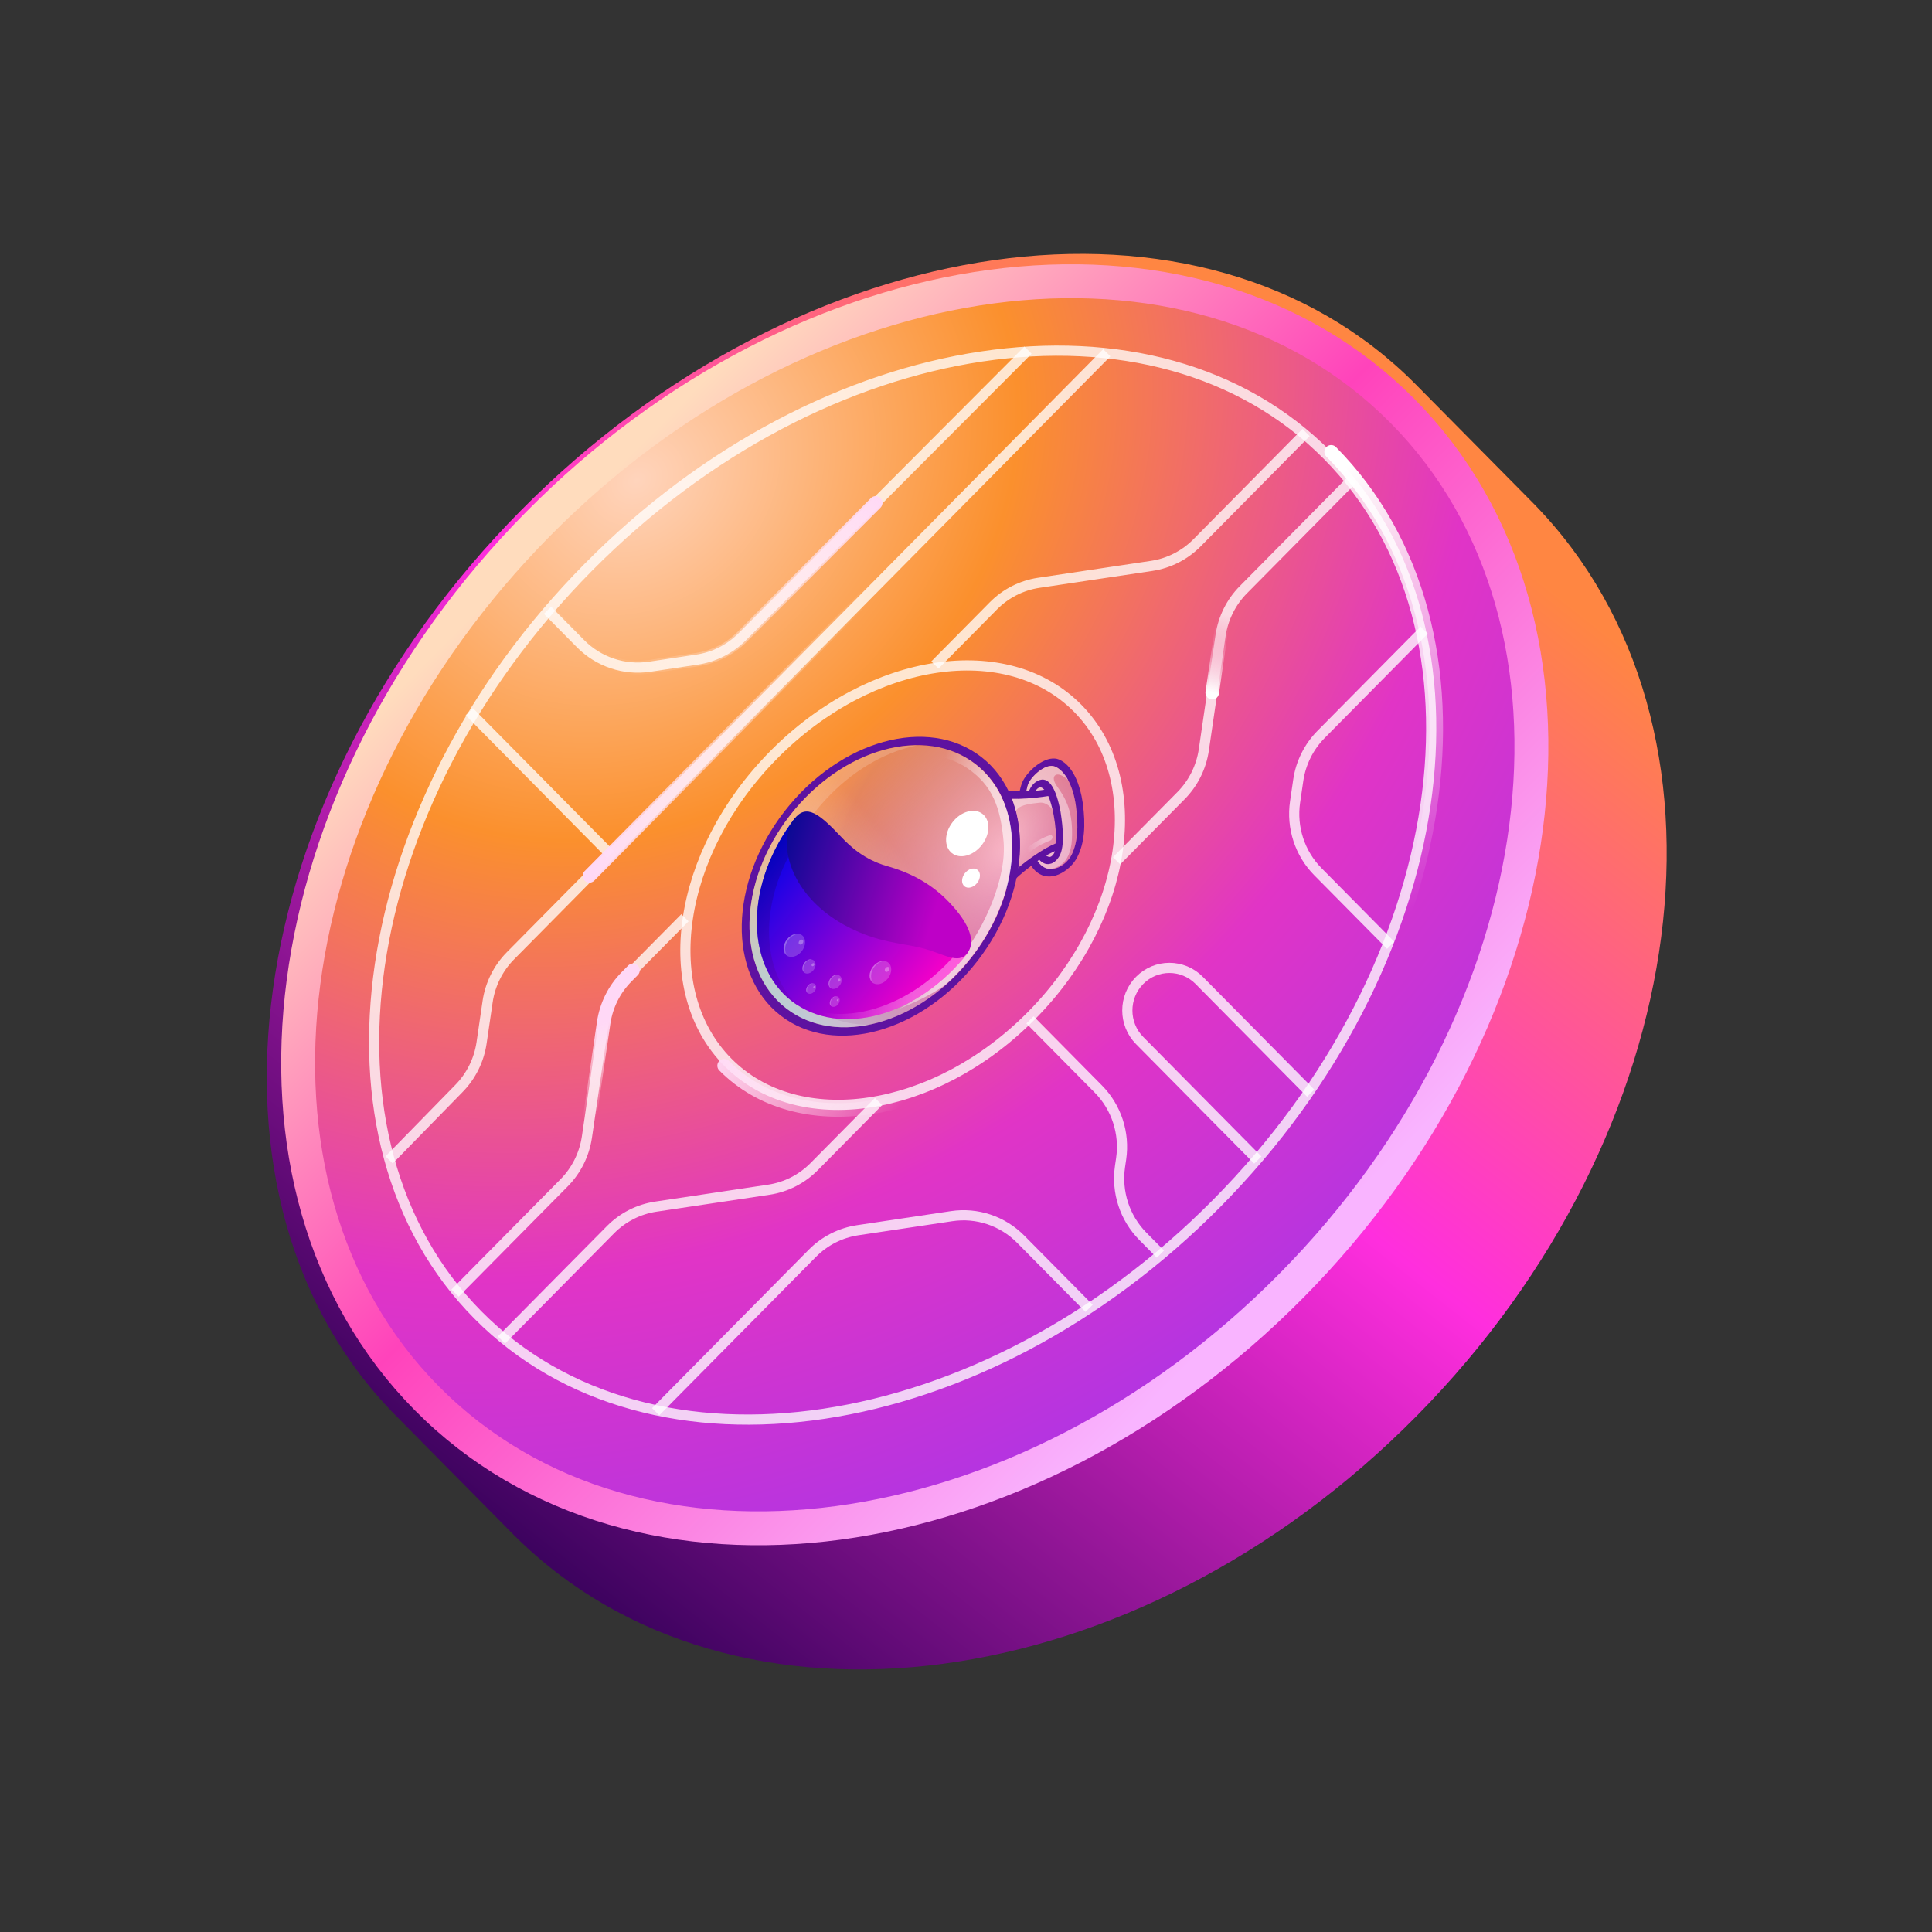 <svg width="247" height="247" viewBox="0 0 247 247" fill="none" xmlns="http://www.w3.org/2000/svg">
<rect x="0" y="0" width="247" height="247" fill="#333333" stroke="none"/>
<path fill-rule="evenodd" clip-rule="evenodd" d="M50.622 181.002C23.425 153.503 30.566 101.694 66.571 65.286C102.576 28.877 153.811 21.654 181.008 49.154C181.105 49.253 181.202 49.352 181.299 49.451L181.301 49.45L196.236 64.552L196.234 64.553C223.641 92.791 216.92 144.821 181.076 181.067C145.232 217.313 93.778 224.111 65.852 196.398L65.85 196.4L65.521 196.067L65.477 196.022L65.433 195.978L50.915 181.298L50.916 181.297C50.817 181.199 50.719 181.101 50.622 181.002Z" fill="url(#paint0_linear_1023_35394)"/>
<path d="M54.561 178.763C41.111 165.163 36.159 145.756 38.803 125.568C41.447 105.381 51.684 84.286 68.798 66.98C85.912 49.674 106.774 39.322 126.737 36.648C146.702 33.974 165.894 38.98 179.344 52.581C192.794 66.181 197.746 85.587 195.101 105.776C192.458 125.962 182.221 147.058 165.107 164.363C147.993 181.669 127.131 192.021 107.168 194.695C87.203 197.369 68.011 192.363 54.561 178.763Z" fill="url(#paint1_radial_1023_35394)" stroke="url(#paint2_linear_1023_35394)" stroke-width="4.333"/>
<g style="mix-blend-mode:soft-light">
<path d="M131.427 44.767L94.887 81.41C93.322 82.98 91.301 84.002 89.121 84.329L83.046 85.239C79.808 85.724 76.533 84.63 74.218 82.289L69.994 78.018" stroke="white" stroke-opacity="0.77" stroke-width="1.3"/>
<path d="M75.213 72.524C60.173 87.732 51.099 106.056 48.564 123.366C46.029 140.676 50.032 156.926 61.079 168.096C72.125 179.265 88.195 183.313 105.314 180.749C122.433 178.185 140.554 169.009 155.593 153.801C170.632 138.593 179.706 120.269 182.242 102.959C184.777 85.648 180.773 69.398 169.727 58.229C158.681 47.06 142.61 43.011 125.492 45.576C108.373 48.14 90.252 57.316 75.213 72.524Z" stroke="white" stroke-opacity="0.77" stroke-width="1.3"/>
<path d="M131.677 130.386L140.417 139.224C142.732 141.565 143.814 144.876 143.334 148.15L143.19 149.131C142.711 152.406 143.793 155.717 146.108 158.058L148.356 160.331" stroke="white" stroke-opacity="0.77" stroke-width="1.3"/>
<path d="M160.809 148.306L145.701 133.03C143.6 130.905 143.6 127.461 145.701 125.336V125.336C147.802 123.211 151.209 123.211 153.31 125.336L167.571 139.756" stroke="white" stroke-opacity="0.77" stroke-width="1.3"/>
<path d="M172.905 61.291L158.963 75.389C157.394 76.976 156.371 79.031 156.046 81.251L153.907 95.858C153.582 98.078 152.559 100.133 150.989 101.72C148.22 104.521 145.773 106.995 142.754 110.048" stroke="white" stroke-opacity="0.77" stroke-width="1.3"/>
<path d="M64.105 171.313L78.047 157.215C79.616 155.628 81.649 154.594 83.844 154.265L98.289 152.101C100.485 151.772 102.517 150.738 104.086 149.151L112.322 140.823" stroke="white" stroke-opacity="0.77" stroke-width="1.3"/>
<path d="M166.979 55.297L153.038 69.395C151.468 70.982 149.436 72.017 147.24 72.346L132.795 74.509C130.6 74.838 128.567 75.872 126.998 77.459L119.524 85.018" stroke="white" stroke-opacity="0.77" stroke-width="1.3"/>
<path d="M58.177 165.319L72.119 151.221C73.688 149.634 74.711 147.579 75.036 145.359L77.176 130.752C77.501 128.532 78.524 126.477 80.093 124.89L87.568 117.332" stroke="white" stroke-opacity="0.77" stroke-width="1.3"/>
<path d="M141.5 45.098L80.3 106.986L77.83 109.483L75.361 111.98L65.257 122.197C63.687 123.784 62.665 125.839 62.34 128.059L61.569 133.318C61.247 135.517 60.24 137.555 58.695 139.136L49.748 148.292" stroke="white" stroke-opacity="0.77" stroke-width="1.3"/>
<path d="M59.993 90.986L78.059 109.253" stroke="white" stroke-opacity="0.77" stroke-width="1.3"/>
<path d="M177.796 120.856L168.491 111.448C166.176 109.107 165.094 105.796 165.573 102.521L165.979 99.753C166.304 97.533 167.327 95.478 168.896 93.891L182.077 80.563" stroke="white" stroke-opacity="0.77" stroke-width="1.3"/>
<path d="M139.235 167.268L130.495 158.431C128.18 156.09 124.906 154.996 121.667 155.481L109.652 157.281C107.457 157.61 105.424 158.644 103.855 160.231L83.826 180.484" stroke="white" stroke-opacity="0.77" stroke-width="1.3"/>
<path d="M98.923 96.499C92.708 102.784 88.969 110.346 87.926 117.47C86.882 124.594 88.535 131.233 93.034 135.782C97.533 140.331 104.098 142.002 111.144 140.946C118.189 139.891 125.667 136.11 131.882 129.826C138.097 123.541 141.836 115.979 142.879 108.855C143.923 101.731 142.27 95.092 137.771 90.543C133.272 85.994 126.707 84.323 119.661 85.378C112.616 86.434 105.138 90.215 98.923 96.499Z" stroke="white" stroke-opacity="0.77" stroke-width="1.3"/>
</g>
<path d="M156.548 77.832L154.978 88.554" stroke="url(#paint3_linear_1023_35394)" stroke-width="1.733" stroke-linecap="round"/>
<path d="M92.577 136.243C101.931 145.701 119.733 143.034 132.339 130.287" stroke="url(#paint4_linear_1023_35394)" stroke-width="1.733" stroke-linecap="round"/>
<path d="M156.05 154.263C186.305 123.669 192.633 80.466 170.184 57.766" stroke="url(#paint5_linear_1023_35394)" stroke-width="1.733" stroke-linecap="round"/>
<path d="M69.995 78.017L74.219 82.288C76.534 84.629 79.808 85.723 83.047 85.238L89.121 84.328C91.302 84.001 93.323 82.978 94.888 81.409L111.953 64.295" stroke="url(#paint6_linear_1023_35394)" stroke-width="1.733" stroke-linecap="round"/>
<path d="M58.179 165.319L72.121 151.221C73.69 149.634 74.713 147.579 75.038 145.359L77.178 130.752C77.503 128.532 78.526 126.477 80.095 124.89L80.924 124.052" stroke="url(#paint7_linear_1023_35394)" stroke-width="1.733" stroke-linecap="round"/>
<path d="M141.5 45.098L80.299 106.986L77.829 109.483L75.36 111.98" stroke="url(#paint8_linear_1023_35394)" stroke-width="1.733" stroke-linecap="round"/>
<g clip-path="url(#clip0_1023_35394)">
<path fill-rule="evenodd" clip-rule="evenodd" d="M138.422 102.636C138.831 105.592 138.62 107.799 137.763 109.505C137.3 110.488 136.353 111.364 135.352 111.794C134.35 112.225 133.358 112.127 132.588 111.528C132.296 111.302 132.048 111.02 131.843 110.682C130.707 111.544 129.675 112.444 128.897 113.317L128.616 113.635C129.826 108.982 129.511 104.443 127.634 100.928C127.739 100.964 128.559 101.198 130.356 101.161C130.426 100.813 130.539 100.453 130.629 100.165C130.963 99.261 131.978 98.126 133.025 97.507C133.902 96.98 134.75 96.833 135.379 97.097C135.631 97.203 135.861 97.337 136.09 97.514C137.235 98.404 138.087 100.273 138.422 102.636ZM137.006 109.276C136.237 110.782 133.95 112.138 132.597 109.969C132.495 109.756 132.372 109.571 132.248 109.43C131.605 109.871 130.877 110.379 130.146 111.02C130.63 107.817 130.351 104.737 129.323 102.105C129.445 102.103 129.572 102.102 129.703 102.101C130.119 102.098 130.585 102.094 131.1 102.052C131.177 101.307 131.295 100.683 131.429 100.295C131.786 99.319 133.66 97.507 134.876 98.004C136.092 98.501 137.178 100.327 137.548 103.031C137.919 105.735 137.754 107.754 137.006 109.276Z" fill="#5E12A0"/>
<path d="M132.597 109.969C133.95 112.138 136.237 110.782 137.006 109.276C137.754 107.754 137.919 105.735 137.548 103.031C137.177 100.327 136.092 98.501 134.876 98.004C133.66 97.507 131.786 99.319 131.429 100.295C131.295 100.683 131.177 101.307 131.1 102.052C130.422 102.108 129.831 102.096 129.323 102.105C130.351 104.737 130.63 107.817 130.146 111.02C130.877 110.379 131.605 109.871 132.248 109.43C132.372 109.571 132.495 109.756 132.597 109.969Z" fill="url(#paint9_radial_1023_35394)"/>
<path d="M100.51 128.907C106.94 133.898 117.575 130.956 124.265 122.337C130.955 113.718 131.167 102.685 124.737 97.695C118.308 92.704 107.672 95.646 100.982 104.265C94.292 112.884 94.081 123.917 100.51 128.907Z" fill="url(#paint10_radial_1023_35394)"/>
<path opacity="0.6" d="M137.045 107.248C137.196 103.786 136.318 102.165 135.083 100.446C134.137 99.085 135.207 98.395 136.576 99.77C136.107 98.87 135.484 98.252 134.876 98.004C133.66 97.507 131.787 99.319 131.43 100.295C131.295 100.683 131.178 101.307 131.1 102.052C130.148 102.118 129.387 102.109 128.775 102.081C128.875 102.339 128.996 102.656 129.115 103.062C129.433 104.114 129.554 105.549 129.554 105.549C129.428 103.304 130.154 102.884 132.928 102.621C133.796 102.534 134.669 103.301 135.068 104.55C135.467 105.799 135.318 108.055 135.318 108.055L132.453 109.768C132.494 109.845 132.535 109.921 132.575 109.997C133.006 110.69 133.528 111.005 134.055 111.101C134.774 111.078 136.873 110.738 137.045 107.248Z" fill="white" fill-opacity="0.7"/>
<path d="M134.021 101.77C134.265 102.316 134.503 103.128 134.714 104.231C134.964 105.543 135.044 106.859 135.005 107.812C133.279 108.531 131.435 109.918 130.19 110.92C130.119 111.312 130.069 111.721 129.998 112.113C130.685 111.528 131.737 110.689 132.872 109.915C132.934 110.007 133.038 110.088 133.142 110.169C133.392 110.363 133.727 110.533 134.151 110.46C134.448 110.422 134.873 110.26 135.286 109.686C135.698 109.155 135.905 108.243 135.888 106.932C135.885 105.99 135.759 104.863 135.589 103.792C135.033 100.81 134.13 99.394 132.983 99.711C132.218 99.923 131.783 100.569 131.561 101.113C130.44 101.182 129.552 101.164 128.961 101.152C129.124 101.458 129.245 101.775 129.386 102.109C130.421 102.152 132.007 102.086 134.021 101.77ZM134.859 108.817C134.813 109.005 134.725 109.161 134.66 109.245C134.465 109.496 134.338 109.531 134.253 109.555C134.104 109.574 133.894 109.5 133.749 109.387C134.134 109.149 134.496 108.983 134.859 108.817ZM132.944 100.665C133.071 100.629 133.281 100.703 133.508 100.969C133.127 101.031 132.767 101.064 132.407 101.098C132.538 100.887 132.71 100.707 132.944 100.665Z" fill="#5E12A0"/>
<path d="M125.452 96.774C118.642 91.488 107.38 94.603 100.294 103.732C93.208 112.861 92.984 124.543 99.795 129.829C106.605 135.115 117.866 132 124.952 122.871C132.038 113.742 132.241 102.043 125.452 96.774ZM100.51 128.908C94.075 123.913 94.285 112.892 100.982 104.265C107.678 95.638 118.301 92.7 124.737 97.695C131.172 102.69 130.961 113.711 124.265 122.337C117.569 130.964 106.924 133.886 100.51 128.908Z" fill="#5E12A0"/>
<path opacity="0.6" d="M100.51 128.907C106.94 133.898 117.575 130.956 124.265 122.337C130.955 113.718 131.167 102.685 124.737 97.695C118.308 92.704 107.672 95.646 100.982 104.265C94.292 112.884 94.081 123.917 100.51 128.907Z" fill="url(#paint11_linear_1023_35394)"/>
<path opacity="0.25" d="M101.9 126.944C96.61 120.646 98.518 109.288 106.169 101.581C109.552 98.167 113.461 96.056 117.258 95.29C112.588 95.289 107.366 97.544 103.056 101.894C95.426 109.617 93.518 120.975 98.787 127.257C101.721 130.787 106.285 131.958 111.058 131.011C107.486 131.012 104.194 129.664 101.9 126.944Z" fill="white" fill-opacity="0.7"/>
<path opacity="0.6" d="M126.417 99.357C123.979 96.436 120.433 95.114 116.562 95.286C116.477 95.31 116.392 95.333 116.392 95.333C117.851 95.302 119.661 95.679 119.661 95.679C114.25 95.684 110.89 97.863 110.89 97.863C114.846 95.476 120.562 96.065 123.712 98.241C126.862 100.418 127.909 103.154 128.309 107.625C128.688 112.125 125.985 118.617 122.545 122.747C119.127 126.894 114.795 129.035 114.795 129.035C117.479 127.941 119.293 127.023 120.879 125.883C121.309 125.501 121.739 125.119 122.149 124.677C129.778 116.998 131.707 105.655 126.417 99.357Z" fill="url(#paint12_linear_1023_35394)"/>
<path d="M123.79 121.745C117.441 129.925 107.327 132.723 101.225 127.986C95.123 123.25 95.303 112.742 101.652 104.562L123.79 121.745Z" fill="url(#paint13_linear_1023_35394)"/>
<g opacity="0.6">
<path opacity="0.6" d="M122.916 121.066C116.718 129.051 106.941 131.931 100.788 127.647C100.933 127.76 101.079 127.873 101.225 127.986C107.327 132.723 117.441 129.925 123.79 121.745L122.916 121.066Z" fill="url(#paint14_linear_1023_35394)"/>
</g>
<g opacity="0.7">
<path opacity="0.7" d="M103.214 105.774L101.652 104.562C95.303 112.742 95.102 123.234 101.204 127.97C101.475 128.18 101.725 128.374 101.996 128.54C96.703 123.537 97.147 113.592 103.214 105.774Z" fill="url(#paint15_linear_1023_35394)"/>
</g>
<path d="M123.661 121.868C124.983 120.165 123.534 117.474 120.858 114.86C118.907 112.988 116.545 111.602 113.308 110.7C110.533 109.889 108.726 108.262 107.504 106.955C104.769 104.072 103.105 102.691 101.544 104.701C99.291 107.605 100.889 114.661 108.486 118.545C112.338 120.505 115.085 120.535 117.757 121.177C120.639 121.893 122.491 123.376 123.661 121.868Z" fill="url(#paint16_linear_1023_35394)"/>
<path d="M121.708 109.078C122.743 109.882 124.455 109.408 125.532 108.021C126.61 106.633 126.644 104.857 125.608 104.053C124.573 103.25 122.861 103.723 121.784 105.111C120.707 106.499 120.673 108.275 121.708 109.078Z" fill="white"/>
<path d="M123.317 113.325C123.754 113.664 124.477 113.464 124.931 112.878C125.386 112.292 125.401 111.542 124.963 111.203C124.526 110.864 123.803 111.064 123.349 111.649C122.894 112.235 122.88 112.985 123.317 113.325Z" fill="white"/>
<g opacity="0.6">
<path opacity="0.6" d="M131.112 109.13C131.092 109.114 131.071 109.097 131.071 109.097C130.967 108.972 131.014 108.74 131.187 108.561C132.371 107.422 134.116 106.808 134.201 106.785C134.392 106.71 134.559 106.839 134.556 107.015C134.573 107.208 134.4 107.431 134.23 107.478C134.187 107.49 132.57 108.069 131.537 109.056C131.386 109.208 131.217 109.211 131.112 109.13Z" fill="url(#paint17_linear_1023_35394)"/>
</g>
<path opacity="0.2" d="M102.818 124.346C103.14 124.596 103.673 124.449 104.008 124.017C104.343 123.585 104.354 123.033 104.032 122.783C103.71 122.533 103.177 122.68 102.842 123.112C102.507 123.543 102.496 124.096 102.818 124.346Z" fill="white"/>
<g opacity="0.4">
<path opacity="0.6" d="M102.699 123.808C102.709 123.323 103.099 122.82 103.566 122.691C103.651 122.667 103.714 122.672 103.799 122.648C103.694 122.612 103.588 122.619 103.461 122.654C102.994 122.783 102.603 123.286 102.594 123.771C102.587 124.168 102.835 124.45 103.194 124.46C102.899 124.41 102.692 124.16 102.699 123.808Z" fill="url(#paint18_linear_1023_35394)"/>
</g>
<path opacity="0.3" d="M103.805 123.501C103.874 123.554 103.988 123.523 104.06 123.43C104.132 123.338 104.134 123.219 104.065 123.166C103.996 123.112 103.882 123.144 103.81 123.236C103.738 123.329 103.736 123.447 103.805 123.501Z" fill="white"/>
<path opacity="0.2" d="M106.162 126.316C106.484 126.566 107.016 126.418 107.351 125.987C107.687 125.555 107.697 125.002 107.375 124.752C107.053 124.502 106.52 124.65 106.185 125.081C105.85 125.513 105.84 126.066 106.162 126.316Z" fill="white"/>
<g opacity="0.4">
<path opacity="0.6" d="M106.044 125.777C106.053 125.292 106.443 124.79 106.911 124.661C106.996 124.637 107.059 124.642 107.144 124.618C107.039 124.581 106.933 124.589 106.806 124.624C106.338 124.753 105.948 125.256 105.939 125.741C105.931 126.137 106.18 126.419 106.539 126.43C106.244 126.38 106.037 126.13 106.044 125.777Z" fill="url(#paint19_linear_1023_35394)"/>
</g>
<path opacity="0.3" d="M107.149 125.471C107.218 125.525 107.332 125.493 107.404 125.401C107.476 125.308 107.478 125.19 107.409 125.136C107.34 125.082 107.226 125.114 107.154 125.207C107.082 125.299 107.08 125.418 107.149 125.471Z" fill="white"/>
<path opacity="0.2" d="M103.253 126.965C103.494 127.152 103.894 127.042 104.145 126.718C104.397 126.394 104.405 125.98 104.163 125.792C103.921 125.605 103.522 125.715 103.271 126.039C103.019 126.363 103.011 126.777 103.253 126.965Z" fill="white"/>
<g opacity="0.4">
<path opacity="0.6" d="M103.175 126.549C103.182 126.196 103.486 125.805 103.826 125.711C103.868 125.699 103.931 125.704 103.974 125.692C103.89 125.672 103.805 125.695 103.72 125.719C103.38 125.813 103.076 126.203 103.07 126.556C103.064 126.865 103.25 127.054 103.546 127.06C103.314 127.015 103.17 126.813 103.175 126.549Z" fill="url(#paint20_linear_1023_35394)"/>
</g>
<path opacity="0.3" d="M104.004 126.296C104.05 126.332 104.126 126.311 104.174 126.249C104.222 126.188 104.224 126.109 104.178 126.073C104.132 126.037 104.056 126.058 104.008 126.12C103.96 126.182 103.958 126.261 104.004 126.296Z" fill="white"/>
<path opacity="0.2" d="M106.264 128.632C106.506 128.819 106.905 128.709 107.157 128.385C107.408 128.061 107.416 127.647 107.174 127.459C106.933 127.272 106.533 127.382 106.282 127.706C106.031 128.03 106.023 128.444 106.264 128.632Z" fill="white"/>
<g opacity="0.4">
<path opacity="0.6" d="M106.187 128.216C106.194 127.863 106.497 127.472 106.837 127.378C106.88 127.366 106.943 127.371 106.985 127.359C106.901 127.338 106.816 127.362 106.731 127.385C106.391 127.479 106.088 127.87 106.081 128.223C106.075 128.531 106.262 128.721 106.558 128.727C106.326 128.681 106.182 128.48 106.187 128.216Z" fill="url(#paint21_linear_1023_35394)"/>
</g>
<path opacity="0.3" d="M107.017 127.964C107.063 128 107.139 127.978 107.187 127.917C107.235 127.855 107.236 127.776 107.19 127.74C107.144 127.705 107.068 127.726 107.02 127.787C106.972 127.849 106.971 127.928 107.017 127.964Z" fill="white"/>
<path opacity="0.2" d="M100.555 122.142C101.084 122.552 101.959 122.31 102.51 121.601C103.06 120.892 103.078 119.984 102.549 119.573C102.019 119.162 101.144 119.405 100.594 120.114C100.043 120.823 100.026 121.731 100.555 122.142Z" fill="white"/>
<g opacity="0.4">
<path opacity="0.6" d="M100.382 121.248C100.397 120.454 101.026 119.645 101.791 119.433C101.918 119.398 102.024 119.391 102.151 119.399C101.982 119.358 101.791 119.389 101.601 119.42C100.836 119.632 100.207 120.441 100.192 121.235C100.179 121.896 100.593 122.352 101.207 122.335C100.701 122.256 100.349 121.849 100.382 121.248Z" fill="url(#paint22_linear_1023_35394)"/>
</g>
<path opacity="0.3" d="M102.189 120.726C102.304 120.815 102.494 120.762 102.613 120.608C102.733 120.454 102.737 120.257 102.622 120.167C102.507 120.078 102.317 120.131 102.197 120.285C102.077 120.439 102.074 120.636 102.189 120.726Z" fill="white"/>
<path opacity="0.2" d="M111.563 125.632C112.092 126.042 112.967 125.8 113.518 125.091C114.068 124.382 114.086 123.474 113.556 123.063C113.027 122.652 112.152 122.895 111.602 123.604C111.051 124.313 111.034 125.221 111.563 125.632Z" fill="white"/>
<g opacity="0.4">
<path opacity="0.6" d="M111.369 124.72C111.384 123.926 112.012 123.117 112.777 122.905C112.905 122.87 113.01 122.863 113.137 122.871C112.969 122.83 112.778 122.861 112.587 122.892C111.822 123.104 111.194 123.913 111.179 124.707C111.166 125.368 111.58 125.823 112.193 125.807C111.687 125.728 111.357 125.337 111.369 124.72Z" fill="url(#paint23_linear_1023_35394)"/>
</g>
<path opacity="0.3" d="M113.196 124.214C113.311 124.303 113.501 124.251 113.621 124.096C113.741 123.942 113.745 123.745 113.63 123.656C113.515 123.566 113.324 123.619 113.205 123.773C113.085 123.927 113.081 124.125 113.196 124.214Z" fill="white"/>
</g>
<defs>
<linearGradient id="paint0_linear_1023_35394" x1="58.474" y1="198.418" x2="171.767" y2="54.377" gradientUnits="userSpaceOnUse">
<stop stop-color="#310057"/>
<stop offset="0.568" stop-color="#FF2EDE"/>
<stop offset="1" stop-color="#FF8642"/>
</linearGradient>
<radialGradient id="paint1_radial_1023_35394" cx="0" cy="0" r="1" gradientUnits="userSpaceOnUse" gradientTransform="translate(81.85 61.183) rotate(53.534) scale(133.098 163.623)">
<stop stop-color="#FFD4BC"/>
<stop offset="0.32" stop-color="#FB902D"/>
<stop offset="0.71" stop-color="#E134C6"/>
<stop offset="1" stop-color="#B434E1"/>
</radialGradient>
<linearGradient id="paint2_linear_1023_35394" x1="70.321" y1="68.52" x2="164.621" y2="161.774" gradientUnits="userSpaceOnUse">
<stop stop-color="#FFDCBD"/>
<stop offset="0.445" stop-color="#FF43BB"/>
<stop offset="1" stop-color="#F9B4FF"/>
</linearGradient>
<linearGradient id="paint3_linear_1023_35394" x1="154.668" y1="88.469" x2="157.172" y2="78.729" gradientUnits="userSpaceOnUse">
<stop stop-color="white"/>
<stop offset="1" stop-color="#EB578E" stop-opacity="0"/>
</linearGradient>
<linearGradient id="paint4_linear_1023_35394" x1="91.11" y1="134.607" x2="110.13" y2="148.42" gradientUnits="userSpaceOnUse">
<stop stop-color="#FFD8F6"/>
<stop offset="1" stop-color="white" stop-opacity="0"/>
</linearGradient>
<linearGradient id="paint5_linear_1023_35394" x1="171.858" y1="59.573" x2="197.405" y2="107.565" gradientUnits="userSpaceOnUse">
<stop stop-color="white"/>
<stop offset="1" stop-color="white" stop-opacity="0"/>
</linearGradient>
<linearGradient id="paint6_linear_1023_35394" x1="111.589" y1="61.905" x2="87.552" y2="93.162" gradientUnits="userSpaceOnUse">
<stop stop-color="#FFD8F6"/>
<stop offset="1" stop-color="white" stop-opacity="0"/>
</linearGradient>
<linearGradient id="paint7_linear_1023_35394" x1="73.565" y1="131.655" x2="76.383" y2="142.602" gradientUnits="userSpaceOnUse">
<stop stop-color="#FFD8F6"/>
<stop offset="1" stop-color="white" stop-opacity="0"/>
</linearGradient>
<linearGradient id="paint8_linear_1023_35394" x1="75.091" y1="111.886" x2="104.549" y2="116.769" gradientUnits="userSpaceOnUse">
<stop stop-color="#FFD8F6"/>
<stop offset="1" stop-color="white" stop-opacity="0"/>
</linearGradient>
<radialGradient id="paint9_radial_1023_35394" cx="0" cy="0" r="1" gradientUnits="userSpaceOnUse" gradientTransform="translate(128.908 106.915) rotate(22.27) scale(19.874 26.643)">
<stop stop-color="#FFEAFF" stop-opacity="0.6"/>
<stop offset="0.681" stop-color="#A087C9" stop-opacity="0.19"/>
<stop offset="1" stop-color="#AB80FF" stop-opacity="0.06"/>
</radialGradient>
<radialGradient id="paint10_radial_1023_35394" cx="0" cy="0" r="1" gradientUnits="userSpaceOnUse" gradientTransform="translate(128.683 108.524) rotate(37.818) scale(28.828 38.646)">
<stop stop-color="#FFEAFF" stop-opacity="0.6"/>
<stop offset="0.681" stop-color="#A087C9" stop-opacity="0.21"/>
<stop offset="1" stop-color="#F1EAFF" stop-opacity="0"/>
</radialGradient>
<linearGradient id="paint11_linear_1023_35394" x1="98.814" y1="127.237" x2="128.798" y2="102.147" gradientUnits="userSpaceOnUse">
<stop stop-color="#81FFFF"/>
<stop offset="0.62" stop-color="white" stop-opacity="0"/>
</linearGradient>
<linearGradient id="paint12_linear_1023_35394" x1="129.055" y1="109.071" x2="115.006" y2="104.921" gradientUnits="userSpaceOnUse">
<stop offset="0.289" stop-color="white"/>
<stop offset="0.78" stop-color="white" stop-opacity="0"/>
</linearGradient>
<linearGradient id="paint13_linear_1023_35394" x1="95.915" y1="111.973" x2="118.038" y2="129.145" gradientUnits="userSpaceOnUse">
<stop stop-color="#0002E9"/>
<stop offset="0.995" stop-color="#FF00C7"/>
</linearGradient>
<linearGradient id="paint14_linear_1023_35394" x1="123.822" y1="123.855" x2="100.262" y2="122.77" gradientUnits="userSpaceOnUse">
<stop offset="0.289" stop-color="white"/>
<stop offset="0.78" stop-color="white" stop-opacity="0"/>
</linearGradient>
<linearGradient id="paint15_linear_1023_35394" x1="95.915" y1="111.973" x2="107.751" y2="121.16" gradientUnits="userSpaceOnUse">
<stop stop-color="#000292"/>
<stop offset="0.995" stop-color="#7D00C7"/>
</linearGradient>
<linearGradient id="paint16_linear_1023_35394" x1="98.598" y1="111.754" x2="119.093" y2="118.005" gradientUnits="userSpaceOnUse">
<stop stop-color="#070993"/>
<stop offset="1" stop-color="#BE00C7"/>
</linearGradient>
<linearGradient id="paint17_linear_1023_35394" x1="134.673" y1="106.934" x2="130.13" y2="107.954" gradientUnits="userSpaceOnUse">
<stop offset="0.289" stop-color="white"/>
<stop offset="0.78" stop-color="white" stop-opacity="0"/>
</linearGradient>
<linearGradient id="paint18_linear_1023_35394" x1="102.815" y1="123.131" x2="103.696" y2="123.815" gradientUnits="userSpaceOnUse">
<stop offset="0.289" stop-color="white"/>
<stop offset="0.78" stop-color="white" stop-opacity="0"/>
</linearGradient>
<linearGradient id="paint19_linear_1023_35394" x1="106.162" y1="125.093" x2="107.043" y2="125.777" gradientUnits="userSpaceOnUse">
<stop offset="0.289" stop-color="white"/>
<stop offset="0.78" stop-color="white" stop-opacity="0"/>
</linearGradient>
<linearGradient id="paint20_linear_1023_35394" x1="103.262" y1="126.045" x2="103.923" y2="126.558" gradientUnits="userSpaceOnUse">
<stop offset="0.289" stop-color="white"/>
<stop offset="0.78" stop-color="white" stop-opacity="0"/>
</linearGradient>
<linearGradient id="paint21_linear_1023_35394" x1="106.265" y1="127.704" x2="106.927" y2="128.217" gradientUnits="userSpaceOnUse">
<stop offset="0.289" stop-color="white"/>
<stop offset="0.78" stop-color="white" stop-opacity="0"/>
</linearGradient>
<linearGradient id="paint22_linear_1023_35394" x1="100.569" y1="120.148" x2="102.008" y2="121.265" gradientUnits="userSpaceOnUse">
<stop offset="0.289" stop-color="white"/>
<stop offset="0.78" stop-color="white" stop-opacity="0"/>
</linearGradient>
<linearGradient id="paint23_linear_1023_35394" x1="111.565" y1="123.626" x2="113.004" y2="124.742" gradientUnits="userSpaceOnUse">
<stop offset="0.289" stop-color="white"/>
<stop offset="0.78" stop-color="white" stop-opacity="0"/>
</linearGradient>
<clipPath id="clip0_1023_35394">
<rect width="37.253" height="48.94" fill="white" transform="translate(114.711 80.921) rotate(37.818)"/>
</clipPath>
</defs>
</svg>
